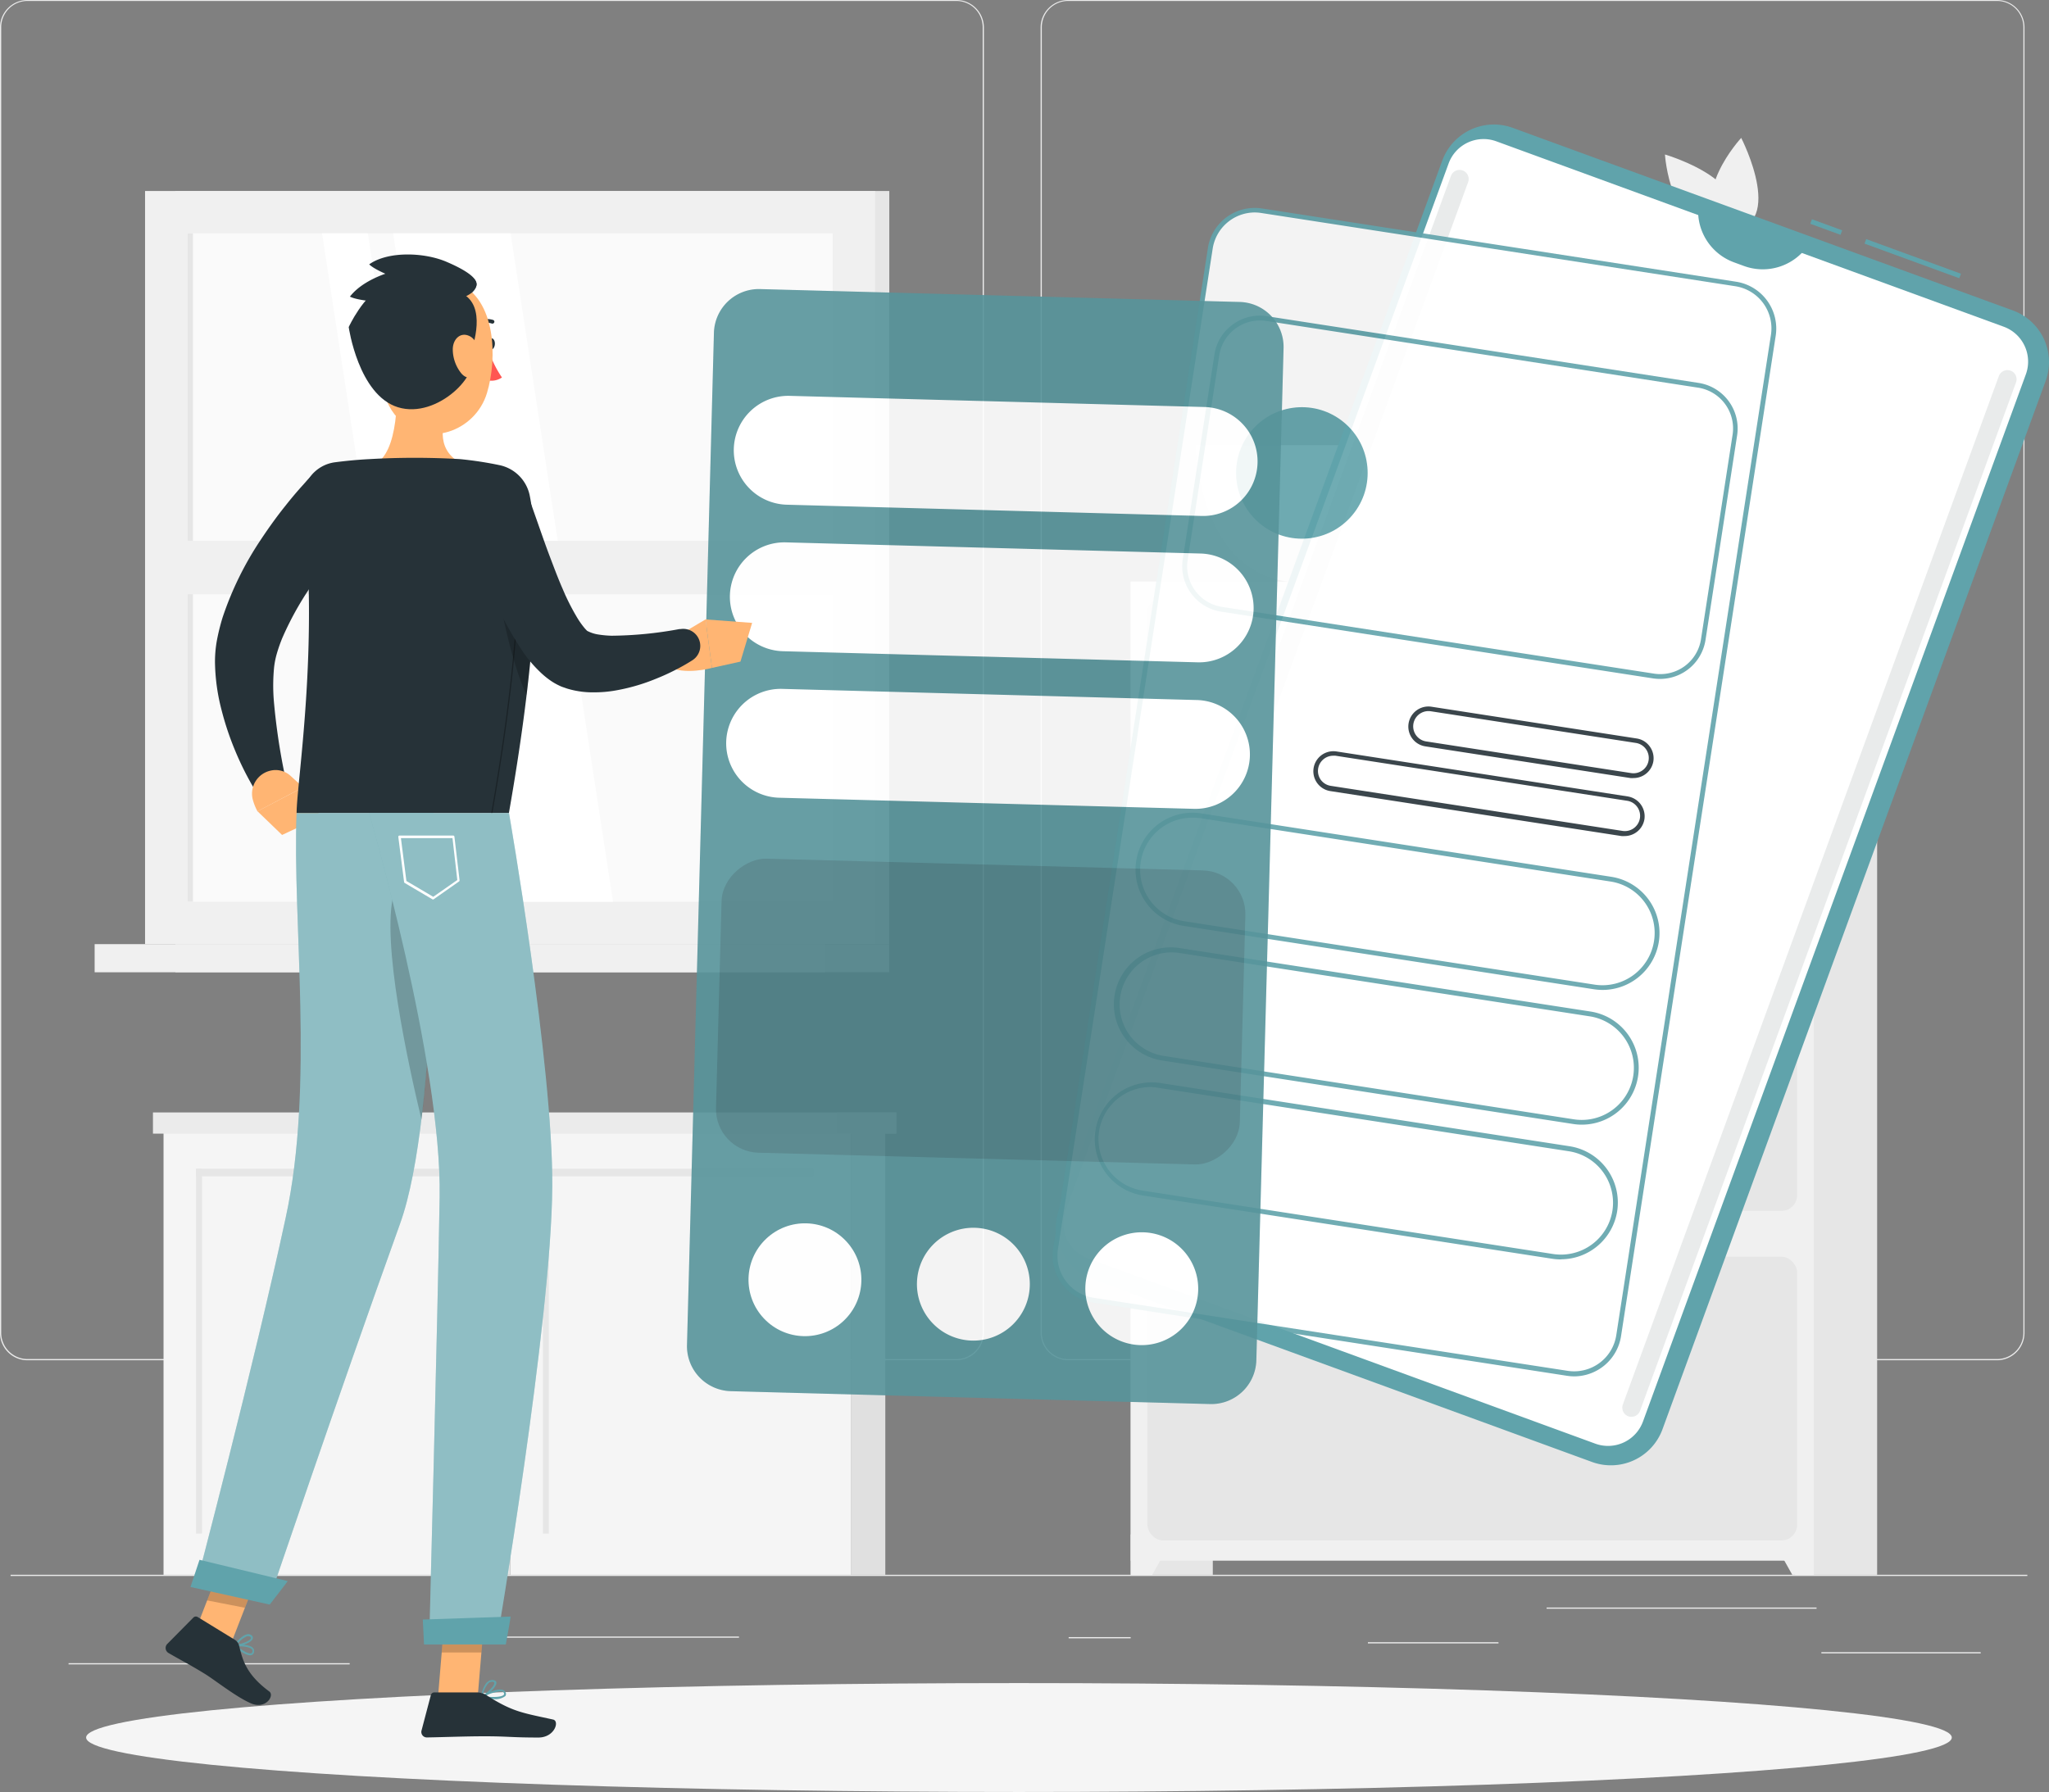 <?xml version="1.0" encoding="UTF-8" standalone="no"?>
<svg
   viewBox="0 0 425.884 372.56"
   version="1.1"
   id="svg7218"
   width="425.884"
   height="372.56"
   xmlns="http://www.w3.org/2000/svg"
   xmlns:svg="http://www.w3.org/2000/svg">
  <rect x="0" y="0" width="425.884" height="372.56" fill="#808080" stroke="none"/>
  <defs
     id="defs7222" />
  <g
     id="freepik--background-complete--inject-2"
     transform="translate(-38.21,-55)">
    <rect
       y="382.4"
       width="419.18"
       height="0.25"
       style="fill:#ebebeb;stroke-width:0.916"
       id="rect6975"
       x="40.41" />
    <rect
       x="416.78"
       y="398.49"
       width="33.12"
       height="0.25"
       style="fill:#ebebeb"
       id="rect6977" />
    <rect
       x="260.33"
       y="395.36"
       width="12.89"
       height="0.25"
       style="fill:#ebebeb"
       id="rect6979" />
    <rect
       x="322.53"
       y="396.42"
       width="27.14"
       height="0.25"
       style="fill:#ebebeb"
       id="rect6981" />
    <rect
       x="359.67"
       y="389.21"
       width="56.11"
       height="0.25"
       style="fill:#ebebeb"
       id="rect6983" />
    <rect
       x="52.46"
       y="400.78"
       width="26.53"
       height="0.25"
       style="fill:#ebebeb"
       id="rect6985" />
    <rect
       x="87.89"
       y="400.78"
       width="23"
       height="0.25"
       style="fill:#ebebeb"
       id="rect6987" />
    <rect
       x="131"
       y="395.24"
       width="60.81"
       height="0.25"
       style="fill:#ebebeb"
       id="rect6989" />
    <path
       d="M 237,337.8 H 43.92 a 5.71,5.71 0 0 1 -5.71,-5.71 V 60.66 A 5.71,5.71 0 0 1 43.92,55 H 237 a 5.71,5.71 0 0 1 5.71,5.71 V 332.09 A 5.71,5.71 0 0 1 237,337.8 Z M 43.92,55.2 a 5.47,5.47 0 0 0 -5.46,5.46 v 271.43 a 5.47,5.47 0 0 0 5.46,5.46 H 237 a 5.47,5.47 0 0 0 5.46,-5.46 V 60.66 A 5.47,5.47 0 0 0 237,55.2 Z"
       style="fill:#ebebeb"
       id="path6991" />
    <path
       d="m 453.31,337.8 h -193.1 a 5.72,5.72 0 0 1 -5.71,-5.71 V 60.66 A 5.72,5.72 0 0 1 260.21,55 h 193.1 a 5.71,5.71 0 0 1 5.69,5.66 v 271.43 a 5.71,5.71 0 0 1 -5.69,5.71 z M 260.21,55.2 a 5.47,5.47 0 0 0 -5.46,5.46 v 271.43 a 5.47,5.47 0 0 0 5.46,5.46 h 193.1 a 5.47,5.47 0 0 0 5.46,-5.46 V 60.66 a 5.47,5.47 0 0 0 -5.46,-5.46 z"
       style="fill:#ebebeb"
       id="path6993" />
    <rect
       x="74.66"
       y="94.7"
       width="148.38"
       height="156.58"
       transform="rotate(180,148.855,172.995)"
       style="fill:#e6e6e6"
       id="rect6995" />
    <rect
       x="68.37"
       y="94.7"
       width="151.74"
       height="156.58"
       transform="rotate(180,144.235,172.995)"
       style="fill:#f0f0f0"
       id="rect6997" />
    <rect
       x="74.66"
       y="251.28"
       width="148.38"
       height="5.85"
       transform="rotate(180,148.855,254.21)"
       style="fill:#e6e6e6"
       id="rect6999" />
    <rect
       x="57.88"
       y="251.28"
       width="151.74"
       height="5.85"
       transform="rotate(180,133.75,254.21)"
       style="fill:#f0f0f0"
       id="rect7001" />
    <rect
       x="74.76"
       y="105.94"
       width="138.95"
       height="134.11"
       transform="rotate(90,144.235,172.995)"
       style="fill:#fafafa"
       id="rect7003" />
    <polygon
       points="165.62,242.47 144.34,103.52 119.92,103.52 141.2,242.47 "
       style="fill:#ffffff"
       id="polygon7005" />
    <polygon
       points="135.95,242.47 114.67,103.52 105.15,103.52 126.43,242.47 "
       style="fill:#ffffff"
       id="polygon7007" />
    <rect
       x="8.27"
       y="172.43"
       width="138.95"
       height="1.12"
       transform="rotate(90,77.745,172.995)"
       style="fill:#e6e6e6"
       id="rect7009" />
    <rect
       x="74.27"
       y="167.44"
       width="139.93"
       height="11.11"
       style="fill:#f0f0f0"
       id="rect7011" />
    <rect
       x="273.22"
       y="175.92"
       width="17.06"
       height="206.48"
       transform="rotate(180,281.755,279.16)"
       style="fill:#e6e6e6"
       id="rect7013" />
    <polygon
       points="277.71,382.4 273.22,382.4 273.22,374.02 282.41,374.02 "
       style="fill:#f0f0f0"
       id="polygon7015" />
    <rect
       x="411.3"
       y="175.92"
       width="17.06"
       height="206.48"
       transform="rotate(180,419.835,279.16)"
       style="fill:#e6e6e6"
       id="rect7017" />
    <rect
       x="273.22"
       y="175.92"
       width="142"
       height="203.55"
       transform="rotate(180,344.22,277.695)"
       style="fill:#f0f0f0"
       id="rect7019" />
    <rect
       x="276.7"
       y="179.25"
       width="135.04"
       height="58.98"
       rx="3.24"
       transform="rotate(180,344.22,208.74)"
       style="fill:#e6e6e6"
       id="rect7021" />
    <polygon
       points="410.73,382.4 415.22,382.4 415.22,374.02 406.03,374.02 "
       style="fill:#f0f0f0"
       id="polygon7023" />
    <rect
       x="276.7"
       y="247.77"
       width="135.04"
       height="58.98"
       rx="3.24"
       transform="rotate(180,344.22,277.255)"
       style="fill:#e6e6e6"
       id="rect7025" />
    <rect
       x="276.7"
       y="316.28"
       width="135.04"
       height="58.98"
       rx="3.24"
       transform="rotate(180,344.22,345.77)"
       style="fill:#e6e6e6"
       id="rect7027" />
    <path
       d="m 317.08,186.53 h 51.27 c 2.16,0 4.23,-3.22 5.71,-8.89 h -62.7 c 1.49,5.67 3.56,8.89 5.72,8.89 z"
       style="fill:#f0f0f0"
       id="path7029" />
    <path
       d="m 317.08,255 h 51.27 c 2.16,0 4.23,-3.21 5.71,-8.89 h -62.7 c 1.49,5.72 3.56,8.89 5.72,8.89 z"
       style="fill:#f0f0f0"
       id="path7031" />
    <path
       d="m 317.08,323.55 h 51.27 c 2.16,0 4.23,-3.21 5.71,-8.89 h -62.7 c 1.49,5.68 3.56,8.89 5.72,8.89 z"
       style="fill:#f0f0f0"
       id="path7033" />
    <path
       d="m 380.48,147.34 c 0,0 0.23,28.81 8.92,28.81 8.69,0 8.93,-28.81 8.93,-28.81 z"
       style="fill:#e6e6e6"
       id="path7035" />
    <path
       d="m 286.67,147.55 c 0,0 0.56,28.6 22.23,28.6 21.67,0 22.23,-28.6 22.23,-28.6 z"
       style="fill:#e6e6e6"
       id="path7037" />
    <path
       d="m 314.37,154.73 c 0,0 0.42,21.42 16.65,21.42 16.23,0 16.65,-21.42 16.65,-21.42 z"
       style="fill:#f0f0f0"
       id="path7039" />
    <path
       d="m 336,160.45 c 0,0 0.31,15.7 12.2,15.7 11.89,0 12.2,-15.7 12.2,-15.7 z"
       style="fill:#ebebeb"
       id="path7041" />
    <path
       d="m 395,151.57 a 0.71,0.71 0 0 1 -0.32,-0.07 c -1,-0.49 -9.25,-4.85 -8.69,-9.11 a 10.19,10.19 0 0 1 1.8,-4.12 c 1.16,-1.83 2,-3.14 0.55,-5.12 -2.22,-3 0.2,-5.49 2.34,-7.67 a 15.26,15.26 0 0 0 2.64,-3.18 c 0.88,-1.64 0.17,-2.89 -0.81,-4.62 a 11,11 0 0 1 -1.83,-5.41 12.38,12.38 0 0 1 5.94,-10.79 0.7,0.7 0 1 1 0.68,1.22 10.93,10.93 0 0 0 -5.22,9.55 9.7,9.7 0 0 0 1.64,4.74 c 1,1.79 2.07,3.65 0.82,6 a 16.44,16.44 0 0 1 -2.87,3.5 c -2.31,2.36 -3.65,3.9 -2.21,5.87 2,2.74 0.68,4.84 -0.49,6.68 a 8.88,8.88 0 0 0 -1.59,3.56 c -0.37,2.79 5.6,6.49 7.93,7.68 A 0.7,0.7 0 0 1 395,151.6 Z"
       style="fill:#e6e6e6"
       id="path7043" />
    <path
       d="m 400.12,83.67 c 0,0 -11.15,12 -3.6,19.52 13.67,0 3.6,-19.52 3.6,-19.52 z"
       style="fill:#f0f0f0"
       id="path7045" />
    <path
       d="m 384.27,87.12 c 0,0 1,16.33 11.66,16.06 9.43,-9.9 -11.66,-16.06 -11.66,-16.06 z"
       style="fill:#f0f0f0"
       id="path7047" />
    <path
       d="m 405,113.64 c 0,0 -11.53,-0.74 -12.27,6.77 6.15,7.47 12.27,-6.77 12.27,-6.77 z"
       style="fill:#f0f0f0"
       id="path7049" />
    <path
       d="m 383.41,102.75 c 0,0 1.36,11.47 8.88,10.85 6.24,-7.37 -8.88,-10.85 -8.88,-10.85 z"
       style="fill:#f0f0f0"
       id="path7051" />
    <path
       d="m 382.78,123.43 c 0,0 6.84,3 5.06,7.5 -5.71,2.49 -5.06,-7.5 -5.06,-7.5 z"
       style="fill:#f0f0f0"
       id="path7053" />
    <path
       d="m 394.08,131.33 c 0,0 -1.28,5.58 -4.95,4.88 -2.69,-3.97 4.95,-4.88 4.95,-4.88 z"
       style="fill:#f0f0f0"
       id="path7055" />
    <path
       d="m 398.39,125.75 c 0,0 -5.77,4.73 -9,1.08 0.41,-6.22 9,-1.08 9,-1.08 z"
       style="fill:#f0f0f0"
       id="path7057" />
    <rect
       x="72.2"
       y="289.44"
       width="70.86"
       height="92.96"
       style="fill:#f5f5f5"
       id="rect7059" />
    <rect
       x="41.64"
       y="335.3"
       width="75.86"
       height="1.23"
       transform="rotate(90,79.57,335.92)"
       style="fill:#e6e6e6"
       id="rect7061" />
    <rect
       x="78.95"
       y="297.99"
       width="56.24"
       height="1.56"
       style="fill:#e6e6e6"
       id="rect7063" />
    <rect
       x="144.3"
       y="289.44"
       width="70.86"
       height="92.96"
       style="fill:#f5f5f5"
       id="rect7065" />
    <rect
       x="215.16"
       y="289.44"
       width="7.06"
       height="92.96"
       transform="rotate(180,218.69,335.92)"
       style="fill:#e0e0e0"
       id="rect7067" />
    <rect
       x="113.73"
       y="335.3"
       width="75.86"
       height="1.23"
       transform="rotate(90,151.66,335.92)"
       style="fill:#e6e6e6"
       id="rect7069" />
    <rect
       x="97.82"
       y="335.93"
       width="91.71"
       height="1.23"
       transform="rotate(90,143.68,336.54)"
       style="fill:#e6e6e6"
       id="rect7071" />
    <rect
       x="151.04"
       y="297.99"
       width="56.24"
       height="1.56"
       style="fill:#e6e6e6"
       id="rect7073" />
    <path
       d="m 139.4,298.77 v 0 a 1.33,1.33 0 0 1 1.33,1.32 v 21.6 A 1.33,1.33 0 0 1 139.4,323 v 0 a 1.33,1.33 0 0 1 -1.33,-1.32 v -21.6 a 1.33,1.33 0 0 1 1.33,-1.31 z"
       style="fill:#e0e0e0"
       id="path7075" />
    <path
       d="m 148,298.77 v 0 a 1.33,1.33 0 0 1 1.33,1.32 v 21.6 A 1.33,1.33 0 0 1 148,323 v 0 a 1.32,1.32 0 0 1 -1.32,-1.32 v -21.6 a 1.32,1.32 0 0 1 1.32,-1.31 z"
       style="fill:#e0e0e0"
       id="path7077" />
    <rect
       x="70"
       y="286.28"
       width="154.5"
       height="4.41"
       style="fill:#ebebeb"
       id="rect7079" />
    <rect
       x="212.17"
       y="286.28"
       width="12.33"
       height="4.41"
       style="fill:#e0e0e0"
       id="rect7081" />
  </g>
  <g
     id="freepik--Shadow--inject-2"
     transform="translate(-38.21,-55)">
    <ellipse
       id="freepik--path--inject-2"
       cx="250"
       cy="416.24"
       rx="193.89"
       ry="11.32"
       style="fill:#f5f5f5" />
  </g>
  <g
     id="freepik--Application--inject-2"
     transform="translate(-38.21,-55)">
    <rect
       x="435.26"
       y="98.28"
       width="1"
       height="20.97"
       transform="rotate(-69.92,435.778,108.763)"
       style="fill:#60a3ab"
       id="rect7086" />
    <rect
       x="417.27"
       y="98.85"
       width="1"
       height="6.69"
       transform="rotate(-69.92,417.783,102.186)"
       style="fill:#60a3ab"
       id="rect7088" />
    <path
       d="m 352.57,81.56 104.05,38 a 11.42,11.42 0 0 1 6.79,14.61 l -79.66,218 a 11.42,11.42 0 0 1 -14.61,6.79 l -104,-38 a 11.43,11.43 0 0 1 -6.79,-14.61 L 338,88.35 a 11.42,11.42 0 0 1 14.57,-6.79 z"
       style="fill:#60a3ab"
       id="path7090" />
    <path
       d="m 379.71,350.52 79.57,-217.68 a 7.73,7.73 0 0 0 -4.61,-9.92 L 349.22,84.38 A 7.73,7.73 0 0 0 339.3,89 l -79.56,217.67 a 7.72,7.72 0 0 0 4.61,9.92 l 105.44,38.55 a 7.73,7.73 0 0 0 9.92,-4.62 z"
       style="fill:#ffffff"
       id="path7092" />
    <path
       d="m 413.72,106.42 v 0 a 11.38,11.38 0 0 1 -13,3.89 l -2.1,-0.77 a 11.37,11.37 0 0 1 -7.44,-11.37 v 0 z"
       style="fill:#60a3ab"
       id="path7094" />
    <path
       d="m 376.65,349.45 v 0 a 1.91,1.91 0 0 0 2.44,-1.13 L 457.24,134.5 a 1.91,1.91 0 0 0 -1.13,-2.44 v 0 a 1.91,1.91 0 0 0 -2.44,1.13 L 375.52,347 a 1.91,1.91 0 0 0 1.13,2.45 z"
       style="opacity:0.1;fill:#263238"
       id="path7096" />
    <path
       d="m 262.77,307.82 v 0 a 1.91,1.91 0 0 0 2.44,-1.13 L 343.36,92.87 a 1.9,1.9 0 0 0 -1.13,-2.43 v 0 a 1.91,1.91 0 0 0 -2.44,1.13 l -78.15,213.82 a 1.9,1.9 0 0 0 1.13,2.43 z"
       style="opacity:0.1;fill:#263238"
       id="path7098" />
    <g
       style="opacity:0.9"
       id="g7118">
      <rect
         x="217.6"
         y="160.45"
         width="229.21"
         height="118.42"
         rx="9.35"
         transform="rotate(98.79,332.196,219.64)"
         style="fill:#ffffff"
         id="rect7100" />
      <path
         d="m 365.41,341.15 a 9.7,9.7 0 0 1 -1.51,-0.12 L 265.34,325.8 a 9.86,9.86 0 0 1 -8.23,-11.23 l 32.16,-208 a 9.85,9.85 0 0 1 11.23,-8.23 l 98.56,15.23 a 9.86,9.86 0 0 1 8.23,11.24 l -32.15,208 a 9.88,9.88 0 0 1 -9.73,8.34 z M 299,99.17 a 8.88,8.88 0 0 0 -8.73,7.5 L 258.1,314.72 a 8.85,8.85 0 0 0 7.39,10.09 L 364.05,340 a 8.86,8.86 0 0 0 10.1,-7.39 l 0.49,0.08 -0.49,-0.08 32.15,-208 a 8.86,8.86 0 0 0 -7.39,-10.1 L 300.35,99.28 A 9.14,9.14 0 0 0 299,99.17 Z"
         style="fill:#60a3ab"
         id="path7102" />
      <path
         d="m 383.27,196.15 a 10.64,10.64 0 0 1 -1.48,-0.11 l -89.74,-13.87 a 9.55,9.55 0 0 1 -8,-10.91 l 6.58,-42.53 a 9.41,9.41 0 0 1 3.79,-6.25 9.5,9.5 0 0 1 7.11,-1.74 l 89.74,13.87 a 9.58,9.58 0 0 1 8,10.9 l -6.57,42.54 a 9.57,9.57 0 0 1 -9.43,8.1 z m -83.2,-74.52 a 8.55,8.55 0 0 0 -8.44,7.25 l -6.57,42.54 a 8.55,8.55 0 0 0 7.15,9.76 L 382,195.05 a 8.55,8.55 0 0 0 9.76,-7.15 l 6.57,-42.54 a 8.57,8.57 0 0 0 -7.15,-9.76 l -89.74,-13.87 a 8.38,8.38 0 0 0 -1.37,-0.1 z"
         style="fill:#60a3ab"
         id="path7104" />
      <path
         d="m 371.32,260.81 a 12.5,12.5 0 0 1 -1.82,-0.14 L 284.26,247.5 a 11.833,11.833 0 0 1 3.61,-23.39 l 85.25,13.18 a 11.84,11.84 0 0 1 9.88,13.5 11.85,11.85 0 0 1 -11.68,10.02 z M 286.06,225 a 10.83,10.83 0 0 0 -1.65,21.54 l 85.24,13.17 A 10.84,10.84 0 0 0 382,250.63 v 0 a 10.81,10.81 0 0 0 -9,-12.35 L 287.72,225.1 a 11.72,11.72 0 0 0 -1.66,-0.1 z"
         style="fill:#60a3ab"
         id="path7106" />
      <path
         d="m 367,288.82 a 11.24,11.24 0 0 1 -1.82,-0.14 l -85.24,-13.17 a 11.83,11.83 0 1 1 3.61,-23.38 L 368.8,265.3 A 11.83,11.83 0 0 1 367,288.82 Z M 281.71,253 a 10.83,10.83 0 0 0 -1.63,21.53 l 85.25,13.18 a 10.831,10.831 0 0 0 3.3,-21.41 L 283.39,253.13 A 10.56,10.56 0 0 0 281.71,253 Z"
         style="fill:#60a3ab"
         id="path7108" />
      <path
         d="m 362.68,316.84 a 12.77,12.77 0 0 1 -1.84,-0.14 L 275.6,303.52 a 11.83,11.83 0 0 1 3.61,-23.38 l 85.25,13.17 a 11.85,11.85 0 0 1 9.88,13.5 l -0.49,-0.07 0.49,0.07 a 11.84,11.84 0 0 1 -11.66,10 z M 277.4,281 a 10.83,10.83 0 0 0 -1.65,21.54 L 361,315.71 a 10.83,10.83 0 0 0 12.35,-9 v 0 A 10.83,10.83 0 0 0 364.3,294.35 L 279.06,281.18 A 10.41,10.41 0 0 0 277.4,281 Z"
         style="fill:#60a3ab"
         id="path7110" />
      <path
         d="m 377.74,216.76 a 3.52,3.52 0 0 1 -0.64,0 l -42.64,-6.59 a 4.16,4.16 0 0 1 -3.48,-4.75 4.18,4.18 0 0 1 4.76,-3.49 l 42.64,6.6 a 4.09,4.09 0 0 1 2.72,1.65 4.14,4.14 0 0 1 0.76,3.1 v 0 a 4.17,4.17 0 0 1 -4.12,3.48 z M 335.1,202.84 a 3.17,3.17 0 0 0 -0.49,6.3 l 42.65,6.59 a 3.18,3.18 0 0 0 2.35,-0.58 3.13,3.13 0 0 0 1.26,-2.07 v 0 a 3.16,3.16 0 0 0 -2.64,-3.62 l -42.65,-6.59 a 3.87,3.87 0 0 0 -0.48,-0.03 z"
         style="fill:#263238"
         id="path7112" />
      <path
         d="m 375.88,228.82 a 4.72,4.72 0 0 1 -0.64,0 l -60.59,-9.36 a 4.17,4.17 0 0 1 1.28,-8.24 l 60.58,9.36 a 4.18,4.18 0 0 1 3.49,4.76 v 0 a 4.17,4.17 0 0 1 -4.12,3.48 z m -60.6,-16.7 a 3.17,3.17 0 0 0 -2.55,5 3.17,3.17 0 0 0 2.08,1.26 l 60.58,9.36 a 3.17,3.17 0 1 0 1,-6.26 l -60.59,-9.36 a 2.7,2.7 0 0 0 -0.52,0 z"
         style="fill:#263238"
         id="path7114" />
      <circle
         cx="308.8"
         cy="153.31"
         r="13.67"
         transform="rotate(-47.48,308.822,153.309)"
         style="fill:#60a3ab"
         id="circle7116" />
    </g>
    <g
       style="opacity:0.9"
       id="g7138">
      <path
         d="M 299.34,337.81 305,127.37 a 9.36,9.36 0 0 0 -9.1,-9.59 l -99.7,-2.68 a 9.35,9.35 0 0 0 -9.6,9.09 L 181,334.63 a 9.36,9.36 0 0 0 9.1,9.6 l 99.69,2.68 a 9.36,9.36 0 0 0 9.55,-9.1 z"
         style="fill:#60a3ab"
         id="path7120" />
      <path
         d="M 299.34,337.81 305,127.37 a 9.36,9.36 0 0 0 -9.1,-9.59 l -99.7,-2.68 a 9.35,9.35 0 0 0 -9.6,9.09 L 181,334.63 a 9.36,9.36 0 0 0 9.1,9.6 l 99.69,2.68 a 9.36,9.36 0 0 0 9.55,-9.1 z"
         style="opacity:0.1"
         id="path7122" />
      <rect
         x="211.47"
         y="210.86"
         width="61.15"
         height="108.91"
         rx="9.06"
         transform="rotate(91.54,242.049,265.312)"
         style="opacity:0.2;fill:#263238"
         id="rect7124" />
      <path
         d="m 263.8,322.62 a 11.73,11.73 0 1 0 12,-11.42 11.72,11.72 0 0 0 -12,11.42 z"
         style="fill:#ffffff"
         id="path7126" />
      <circle
         cx="205.53"
         cy="321.05"
         r="11.73"
         transform="rotate(-43.46,205.54,321.071)"
         style="fill:#ffffff"
         id="circle7128" />
      <path
         d="m 228.8,321.68 a 11.73,11.73 0 1 0 12,-11.42 11.72,11.72 0 0 0 -12,11.42 z"
         style="fill:#ffffff"
         id="path7130" />
      <path
         d="m 299.59,151.25 v 0 a 11.32,11.32 0 0 0 -11,-11.63 l -86.23,-2.32 a 11.33,11.33 0 0 0 -11.63,11 v 0 a 11.33,11.33 0 0 0 11,11.63 l 86.27,2.34 a 11.33,11.33 0 0 0 11.59,-11.02 z"
         style="fill:#ffffff"
         id="path7132" />
      <path
         d="m 298.77,181.71 v 0 a 11.33,11.33 0 0 0 -11,-11.63 l -86.22,-2.32 a 11.33,11.33 0 0 0 -11.63,11 v 0 a 11.33,11.33 0 0 0 11,11.63 l 86.22,2.31 a 11.33,11.33 0 0 0 11.63,-10.99 z"
         style="fill:#ffffff"
         id="path7134" />
      <path
         d="m 298,212.17 v 0 a 11.32,11.32 0 0 0 -11,-11.63 l -86.22,-2.32 a 11.34,11.34 0 0 0 -11.63,11 v 0 a 11.33,11.33 0 0 0 11,11.63 l 86.22,2.31 A 11.33,11.33 0 0 0 298,212.17 Z"
         style="fill:#ffffff"
         id="path7136" />
    </g>
  </g>
  <g
     id="freepik--Character--inject-2"
     transform="translate(-38.21,-55)">
    <path
       d="m 113.69,163.14 -1.18,1.34 -1.25,1.45 -2.46,3 c -1.6,2 -3.18,4 -4.63,6.1 a 64.75,64.75 0 0 0 -7.31,12.67 32.9,32.9 0 0 0 -1.1,3.15 17,17 0 0 0 -0.58,2.89 39.24,39.24 0 0 0 -0.05,7 131.9,131.9 0 0 0 2.27,15.38 l -6.49,2.63 a 62.23,62.23 0 0 1 -3.85,-7.75 61,61 0 0 1 -2.79,-8.35 41.27,41.27 0 0 1 -1.36,-9.3 24.51,24.51 0 0 1 0.39,-5.25 43.77,43.77 0 0 1 1.18,-4.74 67.32,67.32 0 0 1 8,-16.25 c 1.63,-2.45 3.33,-4.82 5.15,-7.08 q 1.35,-1.71 2.79,-3.35 c 0.48,-0.55 1,-1.1 1.46,-1.64 0.46,-0.54 1,-1 1.6,-1.67 z"
       style="fill:#263238"
       id="path7141" />
    <path
       d="m 98.52,216.23 2.7,2.45 -9.49,5 a 11,11 0 0 1 -1,-2.53 4.9,4.9 0 0 1 3.71,-5.93 v 0 a 4.59,4.59 0 0 1 4.08,1.01 z"
       style="fill:#ffb573"
       id="path7143" />
    <polygon
       points="104.86,224.83 96.84,228.59 91.73,223.66 101.22,218.68 "
       style="fill:#ffb573"
       id="polygon7145" />
    <path
       d="m 139.5,126.51 c 0,0.67 0.28,1.22 0.71,1.22 0.43,0 0.82,-0.52 0.86,-1.18 0.04,-0.66 -0.27,-1.22 -0.71,-1.22 -0.44,0 -0.82,0.52 -0.86,1.18 z"
       style="fill:#263238"
       id="path7147" />
    <path
       d="m 139.72,127.72 a 22.67,22.67 0 0 0 2.82,5.76 3.86,3.86 0 0 1 -3.21,0.53 z"
       style="fill:#ff5652"
       id="path7149" />
    <path
       d="m 137.31,122.77 a 0.38,0.38 0 0 0 0.29,-0.06 3.1,3.1 0 0 1 2.81,-0.45 0.41,0.41 0 0 0 0.52,-0.22 0.38,0.38 0 0 0 -0.19,-0.51 4,4 0 0 0 -3.55,0.54 0.39,0.39 0 0 0 -0.13,0.54 0.38,0.38 0 0 0 0.25,0.16 z"
       style="fill:#263238"
       id="path7151" />
    <path
       d="m 120.26,129.05 c 0.8,6.14 1.07,18.53 -3.41,22 0,0 1.46,5 12.67,6.41 12.33,1.53 6.29,-5.34 6.29,-5.34 -6.63,-2.44 -6.14,-7.37 -4.66,-11.88 z"
       style="fill:#ffb573"
       id="path7153" />
    <path
       d="m 90.45,399.1 h 0.08 a 0.85,0.85 0 0 0 0.5,-0.8 0.87,0.87 0 0 0 -0.26,-0.71 c -0.85,-0.86 -3.62,-0.69 -3.73,-0.68 a 0.2,0.2 0 0 0 -0.18,0.12 0.2,0.2 0 0 0 0,0.21 c 0.62,0.57 2.57,2.14 3.59,1.86 z m -2.93,-1.84 c 0.93,0 2.46,0.08 3,0.59 a 0.5,0.5 0 0 1 0.15,0.41 c 0,0.37 -0.19,0.43 -0.24,0.45 -0.58,0.22 -1.99,-0.64 -2.91,-1.45 z"
       style="fill:#60a3ab"
       id="path7155" />
    <path
       d="m 88.43,397.06 c 1,-0.26 2.06,-0.76 2.29,-1.32 a 0.61,0.61 0 0 0 -0.23,-0.76 1.08,1.08 0 0 0 -0.84,-0.22 c -1.23,0.18 -2.7,2.12 -2.76,2.21 a 0.18,0.18 0 0 0 0,0.2 0.21,0.21 0 0 0 0.16,0.11 5.23,5.23 0 0 0 1.38,-0.22 z m 1.12,-1.88 h 0.14 a 0.66,0.66 0 0 1 0.54,0.13 c 0.2,0.16 0.15,0.27 0.13,0.32 -0.21,0.52 -1.84,1.15 -2.9,1.27 a 5.45,5.45 0 0 1 2.09,-1.72 z"
       style="fill:#60a3ab"
       id="path7157" />
    <path
       d="m 140.79,408.24 a 3.42,3.42 0 0 0 2.45,-0.62 0.74,0.74 0 0 0 0,-0.86 0.91,0.91 0 0 0 -0.6,-0.45 c -1.36,-0.38 -4.31,1.26 -4.43,1.33 a 0.24,0.24 0 0 0 -0.11,0.21 0.19,0.19 0 0 0 0.15,0.16 14.86,14.86 0 0 0 2.54,0.23 z m 1.38,-1.6 a 1.45,1.45 0 0 1 0.37,0 0.54,0.54 0 0 1 0.37,0.28 c 0.13,0.24 0.08,0.36 0,0.43 -0.41,0.53 -2.5,0.54 -4,0.33 a 9,9 0 0 1 3.26,-1.04 z"
       style="fill:#60a3ab"
       id="path7159" />
    <path
       d="m 138.31,408 h 0.08 c 1,-0.44 3.06,-2.23 3,-3.16 0,-0.22 -0.17,-0.49 -0.71,-0.55 a 1.52,1.52 0 0 0 -1.1,0.34 c -1.08,0.86 -1.39,3.08 -1.41,3.18 a 0.2,0.2 0 0 0 0.08,0.17 0.15,0.15 0 0 0 0.06,0.02 z m 2.15,-3.35 h 0.12 c 0.35,0 0.36,0.18 0.37,0.22 0.07,0.56 -1.33,2 -2.37,2.57 a 4.75,4.75 0 0 1 1.19,-2.54 1.1,1.1 0 0 1 0.69,-0.24 z"
       style="fill:#60a3ab"
       id="path7161" />
    <polygon
       points="129.25,407.81 137.5,407.81 139.09,388.71 130.84,388.71 "
       style="fill:#ffb573"
       id="polygon7163" />
    <polygon
       points="77.76,396.78 85.61,398.31 92.85,379.63 85,378.1 "
       style="fill:#ffb573"
       id="polygon7165" />
    <path
       d="m 87.05,395.94 -7.76,-4.76 a 0.73,0.73 0 0 0 -0.9,0.13 L 73,396.76 a 1.2,1.2 0 0 0 0.2,1.88 c 2.74,1.61 4.16,2.26 7.57,4.35 2.1,1.29 6.42,4.75 9.55,6.12 3.13,1.37 5,-1.59 3.87,-2.44 -5.14,-3.79 -5.61,-7 -6.31,-9.6 a 1.91,1.91 0 0 0 -0.83,-1.13 z"
       style="fill:#263238"
       id="path7167" />
    <path
       d="m 137.48,406.86 h -9 a 0.74,0.74 0 0 0 -0.72,0.56 l -1.93,7.34 a 1.14,1.14 0 0 0 1.13,1.46 c 3.25,-0.05 8,-0.24 12,-0.24 4.77,0 5.55,0.26 11.15,0.26 3.39,0 4.46,-3.43 3.06,-3.74 -6.4,-1.41 -8.32,-1.56 -13.76,-5 a 3.72,3.72 0 0 0 -1.93,-0.64 z"
       style="fill:#263238"
       id="path7169" />
    <path
       d="m 149.36,179.64 c -0.12,2.8 -0.31,5.89 -0.61,9.3 -0.78,9.25 -2.25,20.78 -4.77,35.11 H 99.86 c 0,-6.26 4.76,-35 1.33,-64.53 a 7.69,7.69 0 0 1 6.64,-8.41 c 2.24,-0.29 4.75,-0.54 7.21,-0.66 a 162.94,162.94 0 0 1 18.76,0 75.68,75.68 0 0 1 8.2,1.25 8.1,8.1 0 0 1 6.31,6.31 c 0.79,3.99 1.5,10.65 1.05,21.63 z"
       style="fill:#263238"
       id="path7171" />
    <path
       d="m 140.41,224.18 v 0 a 0.13,0.13 0 0 1 -0.1,-0.15 c 2.31,-13.19 3.92,-25 4.77,-35.1 0.28,-3.22 0.48,-6.35 0.6,-9.3 0.47,-11.36 -0.34,-18 -1.1,-21.6 a 0.12,0.12 0 0 1 0.1,-0.14 0.12,0.12 0 0 1 0.15,0.09 c 1.09,5.15 1.47,12.65 1.1,21.66 -0.12,3 -0.32,6.09 -0.6,9.31 -0.85,10.1 -2.46,21.92 -4.78,35.12 a 0.12,0.12 0 0 1 -0.14,0.11 z"
       style="opacity:0.3"
       id="path7173" />
    <path
       d="m 141.54,172.92 c -0.11,6.23 3.1,20.22 6.12,26.61 0.46,-3.83 0.83,-7.35 1.1,-10.59 0.23,-2.77 0.4,-5.32 0.52,-7.68 z"
       style="opacity:0.2"
       id="path7175" />
    <path
       d="m 177.48,188.16 7.37,-4.38 1.34,10.08 c 0,0 -5.84,1.63 -9.11,-0.34 z"
       style="fill:#ffb573"
       id="path7177" />
    <polygon
       points="194.54,184.5 192.11,192.55 186.19,193.86 184.85,183.78 "
       style="fill:#ffb573"
       id="polygon7179" />
    <path
       d="m 147.12,156 c 0.38,0.88 0.63,1.52 0.88,2.18 0.25,0.66 0.48,1.28 0.7,1.89 l 1.28,3.64 c 0.84,2.39 1.65,4.74 2.51,7 0.86,2.26 1.72,4.58 2.67,6.73 a 47.11,47.11 0 0 0 3,5.95 17.23,17.23 0 0 0 1.5,2.13 c 0.21,0.26 0.4,0.44 0.48,0.53 0.08,0.09 0.06,0.07 0,0.07 -0.06,0 0,0 0.06,0 l 0.15,0.09 a 7.31,7.31 0 0 0 2,0.67 21.2,21.2 0 0 0 3,0.29 80.25,80.25 0 0 0 14.06,-1.38 h 0.24 a 3.54,3.54 0 0 1 2.44,6.5 41.21,41.21 0 0 1 -3.66,2.07 c -1.23,0.63 -2.49,1.2 -3.79,1.72 a 40.25,40.25 0 0 1 -8.3,2.44 25.6,25.6 0 0 1 -4.75,0.42 18.32,18.32 0 0 1 -5.5,-0.78 l -0.75,-0.26 a 5.39,5.39 0 0 1 -0.82,-0.33 12.58,12.58 0 0 1 -1.64,-0.91 16.77,16.77 0 0 1 -2.46,-2 26.45,26.45 0 0 1 -3.33,-3.88 75.42,75.42 0 0 1 -7.79,-15 c -1,-2.49 -1.94,-5 -2.8,-7.44 l -1.26,-3.65 -0.6,-1.74 c -0.18,-0.54 -0.39,-1.11 -0.51,-1.41 l -0.07,-0.2 a 7.06,7.06 0 0 1 13,-5.43 z"
       style="fill:#263238"
       id="path7181" />
    <polygon
       points="139.09,388.71 138.27,398.56 130.02,398.56 130.84,388.71 "
       style="opacity:0.2"
       id="polygon7183" />
    <polygon
       points="85,378.11 92.85,379.64 89.11,389.26 81.26,387.73 "
       style="opacity:0.2"
       id="polygon7185" />
    <path
       d="m 117.42,124.64 c 0,8.18 -0.42,13 3.44,17.27 5.82,6.43 16.13,2.9 18.57,-5.21 2.21,-7.31 1.84,-19.46 -6,-22.88 -7.84,-3.42 -16.01,2.64 -16.01,10.82 z"
       style="fill:#ffb573"
       id="path7187" />
    <path
       d="m 135.91,128.75 c 0.7,-1.92 3.5,-10.17 -1.69,-12.75 -5.19,-2.58 -12,-3.37 -16.23,-1.54 -4.23,1.83 -7.3,8.54 -7.3,8.54 0,0 2,14.13 10.24,16.67 8.24,2.54 17.58,-7.25 14.98,-10.92 z"
       style="fill:#263238"
       id="path7189" />
    <path
       d="m 133.91,117.06 a 8.38,8.38 0 0 0 2.47,-1.28 c 3,-2.91 -2.31,-4.86 -7.57,-5.34 -6,-0.53 -14.48,1.84 -17.87,6.23 3.21,1.65 18.39,1.72 22.97,0.39 z"
       style="fill:#263238"
       id="path7191" />
    <path
       d="m 133.42,116.24 a 6.84,6.84 0 0 0 2.32,-0.42 c 4,-2 -0.61,-4.63 -4.73,-6.39 -4.67,-2 -12.18,-2.23 -16.06,0.53 2.17,2.2 14.42,6.2 18.47,6.28 z"
       style="fill:#263238"
       id="path7193" />
    <path
       d="m 132.32,127.62 a 8,8 0 0 0 1.73,4.95 c 1.49,1.81 3.24,0.76 3.67,-1.39 0.39,-1.94 0.09,-5.22 -1.81,-6.25 -1.9,-1.03 -3.57,0.49 -3.59,2.69 z"
       style="fill:#ffb573"
       id="path7195" />
    <path
       d="m 128.33,224.05 c 0,0 1.36,62.43 -7,85.45 -13.12,36.5 -27.41,78.78 -27.41,78.78 l -15.06,-3.35 c 0,0 12.14,-46.05 18.73,-76.76 6,-27.6 1.36,-61.58 2.27,-84.12 z"
       style="fill:#60a3ab"
       id="path7197" />
    <g
       style="opacity:0.3"
       id="g7201">
      <path
         d="m 128.33,224.05 c 0,0 1.36,62.43 -7,85.45 -13.12,36.5 -27.41,78.78 -27.41,78.78 l -15.06,-3.35 c 0,0 12.14,-46.05 18.73,-76.76 6,-27.6 1.36,-61.58 2.27,-84.12 z"
         style="fill:#ffffff"
         id="path7199" />
    </g>
    <path
       d="m 128.4,238 c -4.11,-1.21 -7.38,-0.75 -8.37,2.95 -2.59,9.67 3,35.18 5.79,46.85 2.01,-16.8 2.51,-36.8 2.58,-49.8 z"
       style="opacity:0.2"
       id="path7203" />
    <path
       d="m 98,383.71 c 0.07,0 -3.73,4.89 -3.73,4.89 l -16.47,-3.66 1.88,-5.65 z"
       style="fill:#60a3ab"
       id="path7205" />
    <path
       d="m 144,224.05 c 0,0 9.16,52.46 9,77.62 -0.17,28.21 -11.59,95 -11.59,95 h -14 c 0,0 1.76,-67.12 2.18,-92.82 0.46,-28 -14.65,-79.78 -14.65,-79.78 z"
       style="fill:#60a3ab"
       id="path7207" />
    <g
       style="opacity:0.3"
       id="g7211">
      <path
         d="m 144,224.05 c 0,0 9.16,52.46 9,77.62 -0.17,28.21 -11.59,95 -11.59,95 h -14 c 0,0 1.76,-67.12 2.18,-92.82 0.46,-28 -14.65,-79.78 -14.65,-79.78 z"
         style="fill:#ffffff"
         id="path7209" />
    </g>
    <path
       d="m 144.34,391.09 c 0.06,0 -1,5.8 -1,5.8 h -17 l -0.25,-5.18 z"
       style="fill:#60a3ab"
       id="path7213" />
    <path
       d="m 128.27,242 a 0.22,0.22 0 0 1 -0.13,0 l -5.82,-3.43 a 0.28,0.28 0 0 1 -0.12,-0.19 L 121,229 a 0.25,0.25 0 0 1 0.06,-0.2 0.26,0.26 0 0 1 0.19,-0.08 h 11.16 a 0.24,0.24 0 0 1 0.25,0.22 l 1.07,9.08 a 0.26,0.26 0 0 1 -0.11,0.24 l -5.22,3.66 a 0.24,0.24 0 0 1 -0.13,0.08 z m -5.59,-3.84 5.58,3.29 5,-3.49 -1,-8.71 h -10.72 z"
       style="fill:#ffffff"
       id="path7215" />
  </g>
</svg>
